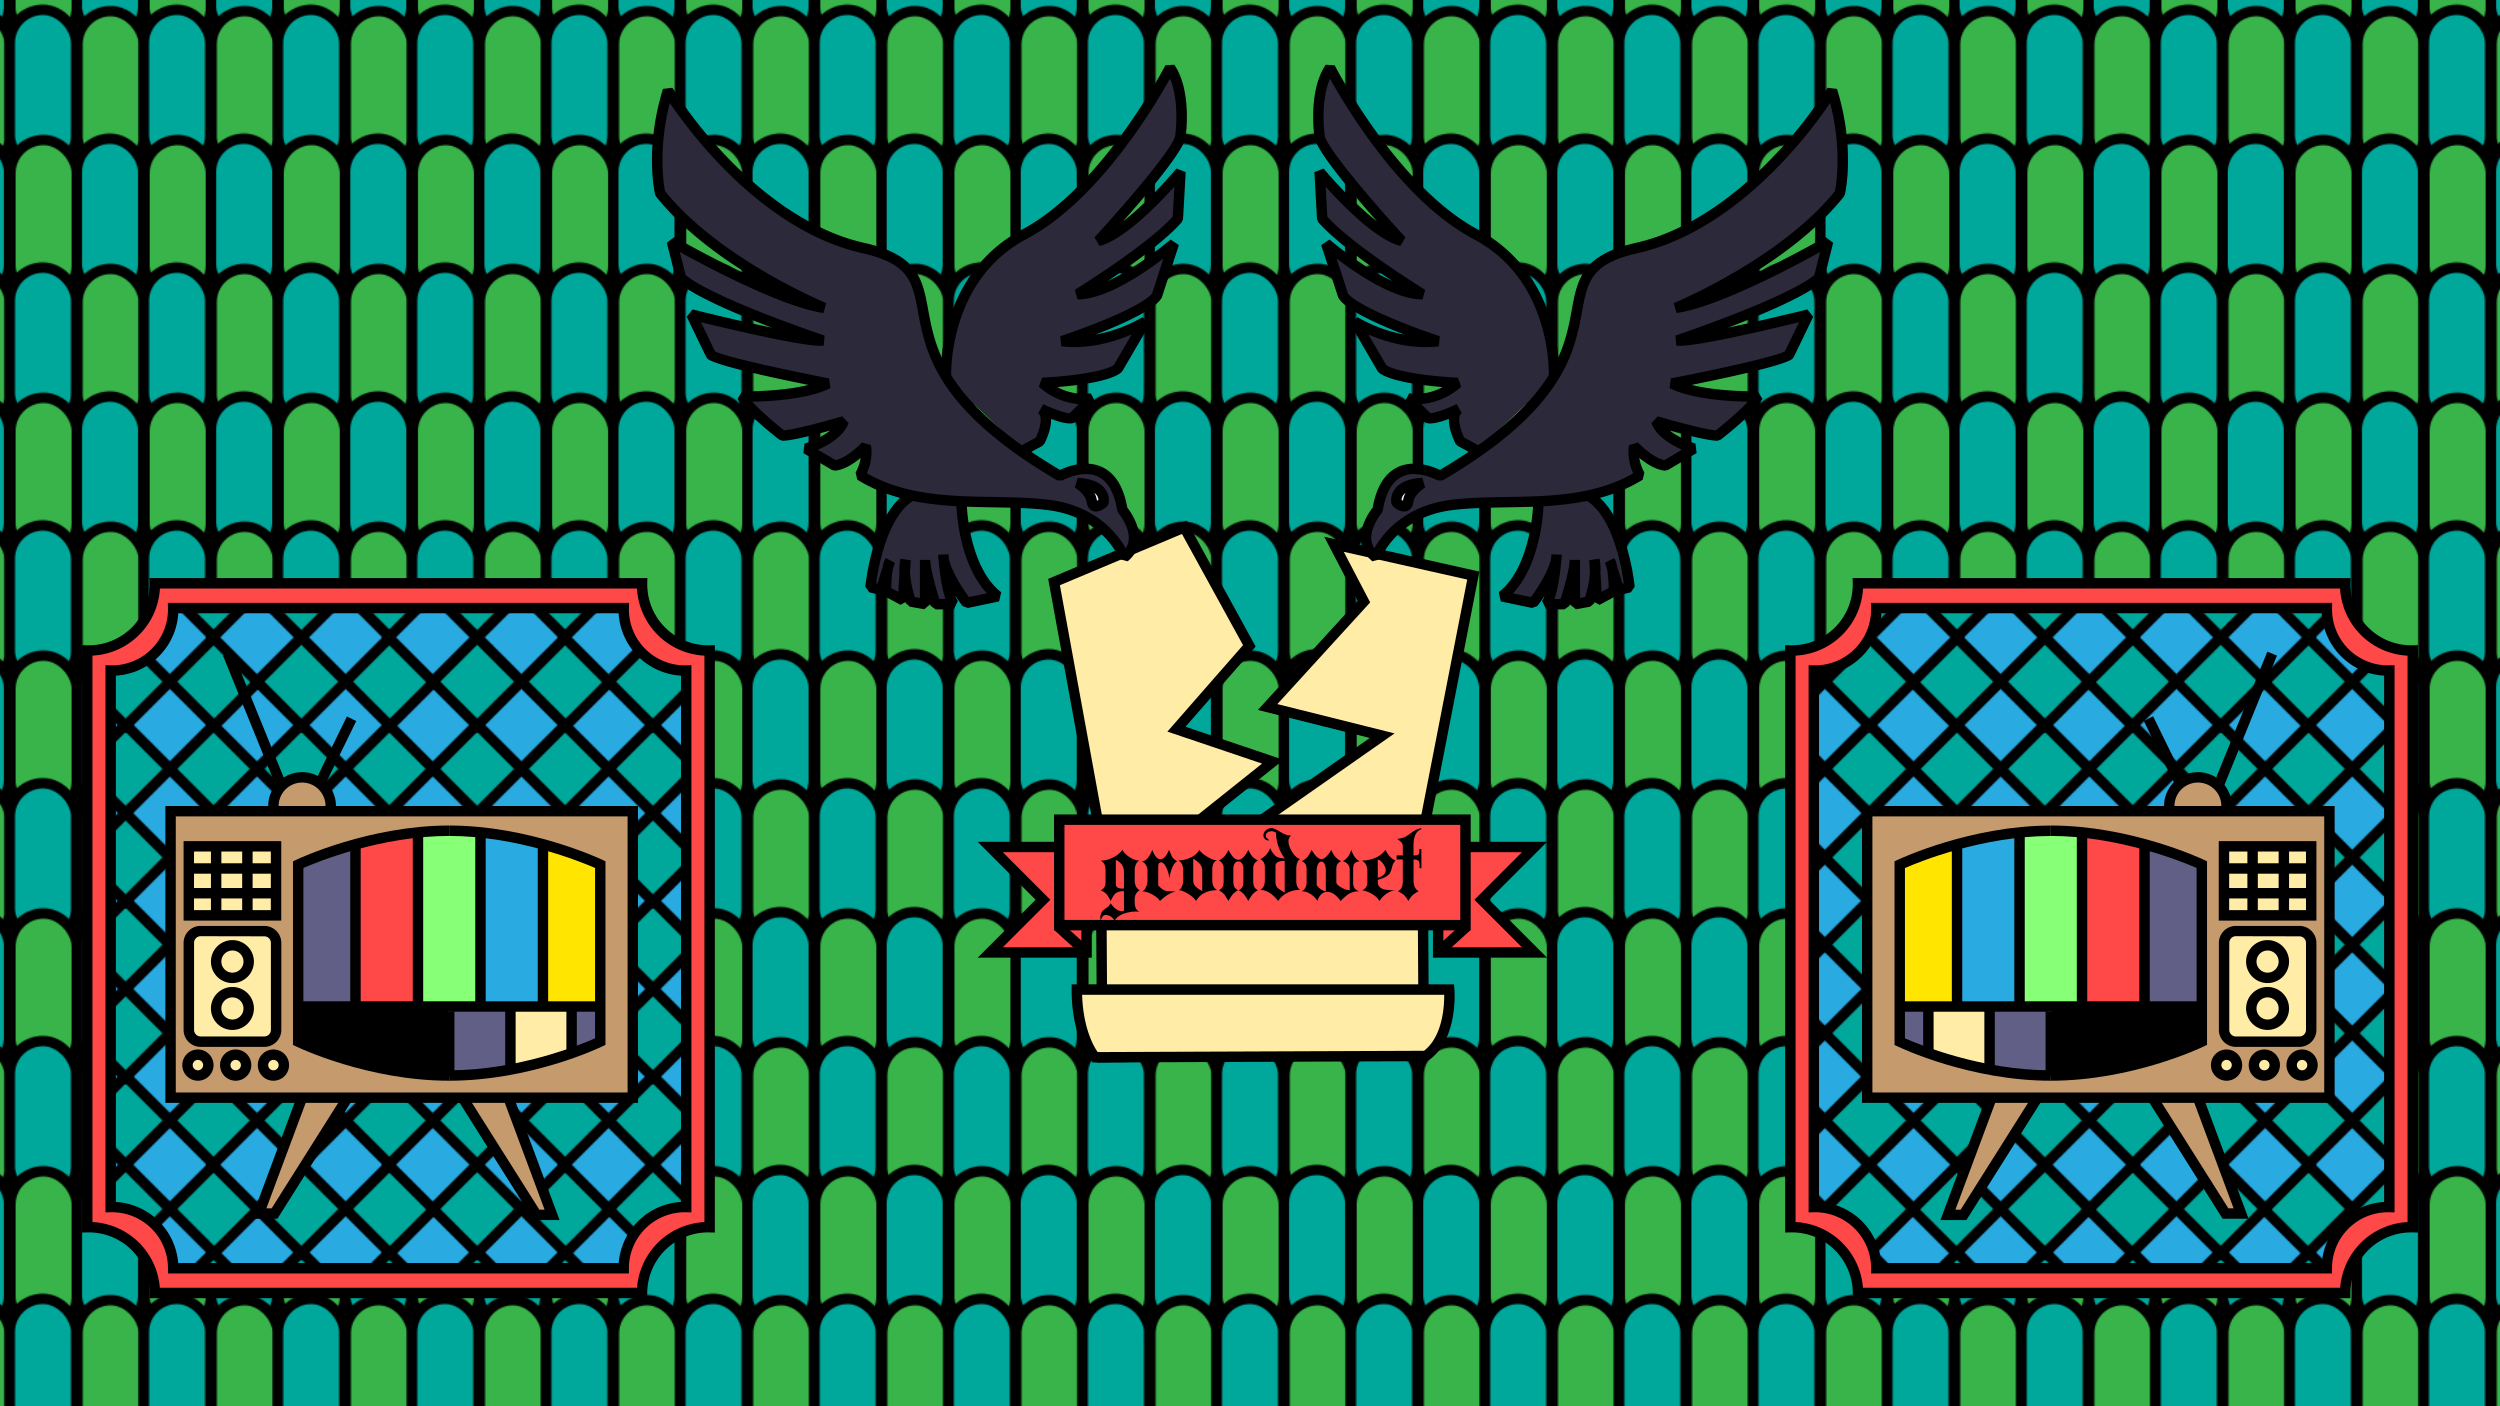 <svg xmlns="http://www.w3.org/2000/svg" xmlns:xlink="http://www.w3.org/1999/xlink" viewBox="0 0 1920 1080">
  <defs>
    <style>
      .cls-1 {
        fill: none;
      }

      .cls-2 {
        fill: #29aae1;
      }

      .cls-3, .cls-5 {
        fill: #00a89c;
      }

      .cls-4 {
        fill: #39b44a;
      }

      .cls-4, .cls-5 {
        stroke: #000;
        stroke-miterlimit: 10;
        stroke-width: 8px;
      }

      .cls-6 {
        fill: url(#New_Pattern_Swatch_8);
      }

      .cls-7 {
        fill: #ff4848;
      }

      .cls-8 {
        fill: url(#New_Pattern_Swatch_1);
      }

      .cls-9 {
        fill: #c59b6d;
      }

      .cls-10 {
        fill: #ffe500;
      }

      .cls-11 {
        fill: #615f85;
      }

      .cls-12 {
        fill: #87ff76;
      }

      .cls-13 {
        fill: #ffeca7;
      }

      .cls-14 {
        fill: #2b293a;
      }

      .cls-15 {
        fill: #fff;
      }

      .cls-16 {
        fill: url(#New_Pattern_Swatch_1-3);
      }
    </style>
    <pattern id="New_Pattern_Swatch_8" data-name="New Pattern Swatch 8" width="206" height="198" patternTransform="translate(-44 -30)" patternUnits="userSpaceOnUse" viewBox="0 0 206 198">
      <rect class="cls-1" width="206" height="198"/>
      <rect class="cls-4" x="-51" y="-60.5" width="51" height="122" rx="25.5"/>
      <g>
        <rect class="cls-5" y="-61.5" width="51" height="122" rx="25.5"/>
        <rect class="cls-4" x="52" y="-60.5" width="51" height="122" rx="25.5"/>
      </g>
      <g>
        <rect class="cls-5" x="103" y="-61.5" width="51" height="122" rx="25.5"/>
        <rect class="cls-4" x="155" y="-60.5" width="51" height="122" rx="25.5"/>
      </g>
      <rect class="cls-5" x="206" y="-61.5" width="51" height="122" rx="25.5"/>
      <g>
        <rect class="cls-5" x="-51.5" y="37.5" width="51" height="122" rx="25.5"/>
        <rect class="cls-4" x="0.5" y="38.5" width="51" height="122" rx="25.5"/>
      </g>
      <g>
        <rect class="cls-5" x="51.5" y="37.5" width="51" height="122" rx="25.5"/>
        <rect class="cls-4" x="103.5" y="38.5" width="51" height="122" rx="25.5"/>
      </g>
      <g>
        <rect class="cls-5" x="154.5" y="37.5" width="51" height="122" rx="25.5"/>
        <rect class="cls-4" x="206.5" y="38.5" width="51" height="122" rx="25.5"/>
      </g>
      <rect class="cls-4" x="-51" y="137.5" width="51" height="122" rx="25.5"/>
      <g>
        <rect class="cls-5" y="136.5" width="51" height="122" rx="25.5"/>
        <rect class="cls-4" x="52" y="137.5" width="51" height="122" rx="25.5"/>
      </g>
      <g>
        <rect class="cls-5" x="103" y="136.5" width="51" height="122" rx="25.5"/>
        <rect class="cls-4" x="155" y="137.5" width="51" height="122" rx="25.5"/>
      </g>
      <rect class="cls-5" x="206" y="136.5" width="51" height="122" rx="25.5"/>
    </pattern>
    <pattern id="New_Pattern_Swatch_1" data-name="New Pattern Swatch 1" width="135" height="135" patternTransform="translate(1)" patternUnits="userSpaceOnUse" viewBox="0 0 135 135">
      <rect class="cls-1" width="135" height="135"/>
      <g>
        <g>
          <polygon class="cls-2" points="16.56 151.5 50.5 117.56 84.44 151.5 50.5 185.44 16.56 151.5"/>
          <path d="M50.5,123.22,22.22,151.5,50.5,179.78,78.78,151.5,50.5,123.22m0-11.32,39.6,39.6L50.5,191.1,10.9,151.5l39.6-39.6Z"/>
        </g>
        <g>
          <polygon class="cls-2" points="84.56 151.5 118.5 117.56 152.44 151.5 118.5 185.44 84.56 151.5"/>
          <path d="M118.5,123.22,90.22,151.5l28.28,28.28,28.28-28.28L118.5,123.22m0-11.32,39.6,39.6-39.6,39.6L78.9,151.5l39.6-39.6Z"/>
        </g>
      </g>
      <g>
        <polygon class="cls-2" points="-50.44 151.5 -16.5 117.56 17.44 151.5 -16.5 185.44 -50.44 151.5"/>
        <path d="M-16.5,123.22-44.78,151.5l28.28,28.28L11.78,151.5-16.5,123.22m0-11.32,39.6,39.6-39.6,39.6-39.6-39.6,39.6-39.6Z"/>
      </g>
      <g>
        <g>
          <polygon class="cls-3" points="117.56 50.5 151.5 16.56 185.44 50.5 151.5 84.44 117.56 50.5"/>
          <path d="M151.5,22.22,123.22,50.5,151.5,78.78,179.78,50.5,151.5,22.22m0-11.32,39.6,39.6L151.5,90.1,111.9,50.5l39.6-39.6Z"/>
        </g>
        <g>
          <polygon class="cls-3" points="117.56 118.5 151.5 84.56 185.44 118.5 151.5 152.44 117.56 118.5"/>
          <path d="M151.5,90.22,123.22,118.5l28.28,28.28,28.28-28.28L151.5,90.22m0-11.32,39.6,39.6-39.6,39.6-39.6-39.6,39.6-39.6Z"/>
        </g>
      </g>
      <g>
        <g>
          <polygon class="cls-2" points="16.56 84.5 50.5 50.56 84.44 84.5 50.5 118.44 16.56 84.5"/>
          <path d="M50.5,56.22,22.22,84.5,50.5,112.78,78.78,84.5,50.5,56.22m0-11.32L90.1,84.5,50.5,124.1,10.9,84.5,50.5,44.9Z"/>
        </g>
        <g>
          <polygon class="cls-2" points="84.56 84.5 118.5 50.56 152.44 84.5 118.5 118.44 84.56 84.5"/>
          <path d="M118.5,56.22,90.22,84.5l28.28,28.28L146.78,84.5,118.5,56.22m0-11.32,39.6,39.6-39.6,39.6L78.9,84.5l39.6-39.6Z"/>
        </g>
        <g>
          <polygon class="cls-2" points="16.56 16.5 50.5 -17.44 84.44 16.5 50.5 50.44 16.56 16.5"/>
          <path d="M50.5-11.78,22.22,16.5,50.5,44.78,78.78,16.5,50.5-11.78m0-11.32L90.1,16.5,50.5,56.1,10.9,16.5,50.5-23.1Z"/>
        </g>
        <g>
          <polygon class="cls-2" points="84.56 16.5 118.5 -17.44 152.44 16.5 118.5 50.44 84.56 16.5"/>
          <path d="M118.5-11.78,90.22,16.5,118.5,44.78,146.78,16.5,118.5-11.78m0-11.32,39.6,39.6L118.5,56.1,78.9,16.5l39.6-39.6Z"/>
        </g>
        <g>
          <polygon class="cls-3" points="-17.44 50.5 16.5 16.56 50.44 50.5 16.5 84.44 -17.44 50.5"/>
          <path d="M16.5,22.22-11.78,50.5,16.5,78.78,44.78,50.5,16.5,22.22m0-11.32L56.1,50.5,16.5,90.1-23.1,50.5,16.5,10.9Z"/>
        </g>
        <g>
          <polygon class="cls-3" points="50.56 50.5 84.5 16.56 118.44 50.5 84.5 84.44 50.56 50.5"/>
          <path d="M84.5,22.22,56.22,50.5,84.5,78.78,112.78,50.5,84.5,22.22m0-11.32,39.6,39.6L84.5,90.1,44.9,50.5,84.5,10.9Z"/>
        </g>
        <g>
          <polygon class="cls-3" points="-17.44 118.5 16.5 84.56 50.44 118.5 16.5 152.44 -17.44 118.5"/>
          <path d="M16.5,90.22-11.78,118.5,16.5,146.78,44.78,118.5,16.5,90.22m0-11.32,39.6,39.6L16.5,158.1l-39.6-39.6L16.5,78.9Z"/>
        </g>
        <g>
          <polygon class="cls-3" points="50.56 118.5 84.5 84.56 118.44 118.5 84.5 152.44 50.56 118.5"/>
          <path d="M84.5,90.22,56.22,118.5,84.5,146.78l28.28-28.28L84.5,90.22m0-11.32,39.6,39.6L84.5,158.1,44.9,118.5,84.5,78.9Z"/>
        </g>
      </g>
      <g>
        <g>
          <polygon class="cls-2" points="-50.44 84.5 -16.5 50.56 17.44 84.5 -16.5 118.44 -50.44 84.5"/>
          <path d="M-16.5,56.22-44.78,84.5l28.28,28.28L11.78,84.5-16.5,56.22m0-11.32L23.1,84.5l-39.6,39.6L-56.1,84.5l39.6-39.6Z"/>
        </g>
        <g>
          <polygon class="cls-2" points="-50.44 16.5 -16.5 -17.44 17.44 16.5 -16.5 50.44 -50.44 16.5"/>
          <path d="M-16.5-11.78-44.78,16.5-16.5,44.78,11.78,16.5-16.5-11.78m0-11.32L23.1,16.5-16.5,56.1-56.1,16.5l39.6-39.6Z"/>
        </g>
      </g>
      <g>
        <polygon class="cls-3" points="117.56 -16.5 151.5 -50.44 185.44 -16.5 151.5 17.44 117.56 -16.5"/>
        <path d="M151.5-44.78,123.22-16.5,151.5,11.78,179.78-16.5,151.5-44.78m0-11.32,39.6,39.6L151.5,23.1,111.9-16.5l39.6-39.6Z"/>
      </g>
      <g>
        <g>
          <polygon class="cls-3" points="-17.44 -16.5 16.5 -50.44 50.44 -16.5 16.5 17.44 -17.44 -16.5"/>
          <path d="M16.5-44.78-11.78-16.5,16.5,11.78,44.78-16.5,16.5-44.78m0-11.32L56.1-16.5,16.5,23.1-23.1-16.5,16.5-56.1Z"/>
        </g>
        <g>
          <polygon class="cls-3" points="50.56 -16.5 84.5 -50.44 118.44 -16.5 84.5 17.44 50.56 -16.5"/>
          <path d="M84.5-44.78,56.22-16.5,84.5,11.78,112.78-16.5,84.5-44.78m0-11.32,39.6,39.6L84.5,23.1,44.9-16.5,84.5-56.1Z"/>
        </g>
      </g>
    </pattern>
    <pattern id="New_Pattern_Swatch_1-3" data-name="New Pattern Swatch 1" width="135" height="135" patternTransform="matrix(-1, 0, 0, 1, -89, 0)" patternUnits="userSpaceOnUse" viewBox="0 0 135 135">
      <rect class="cls-1" width="135" height="135"/>
      <g>
        <g>
          <polygon class="cls-2" points="16.56 151.5 50.5 117.56 84.44 151.5 50.5 185.44 16.56 151.5"/>
          <path d="M50.5,123.22,22.22,151.5,50.5,179.78,78.78,151.5,50.5,123.22m0-11.32,39.6,39.6L50.5,191.1,10.9,151.5l39.6-39.6Z"/>
        </g>
        <g>
          <polygon class="cls-2" points="84.56 151.5 118.5 117.56 152.44 151.5 118.5 185.44 84.56 151.5"/>
          <path d="M118.5,123.22,90.22,151.5l28.28,28.28,28.28-28.28L118.5,123.22m0-11.32,39.6,39.6-39.6,39.6L78.9,151.5l39.6-39.6Z"/>
        </g>
      </g>
      <g>
        <polygon class="cls-2" points="-50.44 151.5 -16.5 117.56 17.44 151.5 -16.5 185.44 -50.44 151.5"/>
        <path d="M-16.5,123.22-44.78,151.5l28.28,28.28L11.78,151.5-16.5,123.22m0-11.32,39.6,39.6-39.6,39.6-39.6-39.6,39.6-39.6Z"/>
      </g>
      <g>
        <g>
          <polygon class="cls-3" points="117.56 50.5 151.5 16.56 185.44 50.5 151.5 84.44 117.56 50.5"/>
          <path d="M151.5,22.22,123.22,50.5,151.5,78.78,179.78,50.5,151.5,22.22m0-11.32,39.6,39.6L151.5,90.1,111.9,50.5l39.6-39.6Z"/>
        </g>
        <g>
          <polygon class="cls-3" points="117.56 118.5 151.5 84.56 185.44 118.5 151.5 152.44 117.56 118.5"/>
          <path d="M151.5,90.22,123.22,118.5l28.28,28.28,28.28-28.28L151.5,90.22m0-11.32,39.6,39.6-39.6,39.6-39.6-39.6,39.6-39.6Z"/>
        </g>
      </g>
      <g>
        <g>
          <polygon class="cls-2" points="16.56 84.5 50.5 50.56 84.44 84.5 50.5 118.44 16.56 84.5"/>
          <path d="M50.5,56.22,22.22,84.5,50.5,112.78,78.78,84.5,50.5,56.22m0-11.32L90.1,84.5,50.5,124.1,10.9,84.5,50.5,44.9Z"/>
        </g>
        <g>
          <polygon class="cls-2" points="84.56 84.5 118.5 50.56 152.44 84.5 118.5 118.44 84.56 84.5"/>
          <path d="M118.5,56.22,90.22,84.5l28.28,28.28L146.78,84.5,118.5,56.22m0-11.32,39.6,39.6-39.6,39.6L78.9,84.5l39.6-39.6Z"/>
        </g>
        <g>
          <polygon class="cls-2" points="16.56 16.5 50.5 -17.44 84.44 16.5 50.5 50.44 16.56 16.5"/>
          <path d="M50.5-11.78,22.22,16.5,50.5,44.78,78.78,16.5,50.5-11.78m0-11.32L90.1,16.5,50.5,56.1,10.9,16.5,50.5-23.1Z"/>
        </g>
        <g>
          <polygon class="cls-2" points="84.56 16.5 118.5 -17.44 152.44 16.5 118.5 50.44 84.56 16.5"/>
          <path d="M118.5-11.78,90.22,16.5,118.5,44.78,146.78,16.5,118.5-11.78m0-11.32,39.6,39.6L118.5,56.1,78.9,16.5l39.6-39.6Z"/>
        </g>
        <g>
          <polygon class="cls-3" points="-17.44 50.5 16.5 16.56 50.44 50.5 16.5 84.44 -17.44 50.5"/>
          <path d="M16.5,22.22-11.78,50.5,16.5,78.78,44.78,50.5,16.5,22.22m0-11.32L56.1,50.5,16.5,90.1-23.1,50.5,16.5,10.9Z"/>
        </g>
        <g>
          <polygon class="cls-3" points="50.56 50.5 84.5 16.56 118.44 50.5 84.5 84.44 50.56 50.5"/>
          <path d="M84.5,22.22,56.22,50.5,84.5,78.78,112.78,50.5,84.5,22.22m0-11.32,39.6,39.6L84.5,90.1,44.9,50.5,84.5,10.9Z"/>
        </g>
        <g>
          <polygon class="cls-3" points="-17.44 118.5 16.5 84.56 50.44 118.5 16.5 152.44 -17.44 118.5"/>
          <path d="M16.5,90.22-11.78,118.5,16.5,146.78,44.78,118.5,16.5,90.22m0-11.32,39.6,39.6L16.5,158.1l-39.6-39.6L16.5,78.9Z"/>
        </g>
        <g>
          <polygon class="cls-3" points="50.56 118.5 84.5 84.56 118.44 118.5 84.5 152.44 50.56 118.5"/>
          <path d="M84.5,90.22,56.22,118.5,84.5,146.78l28.28-28.28L84.5,90.22m0-11.32,39.6,39.6L84.5,158.1,44.9,118.5,84.5,78.9Z"/>
        </g>
      </g>
      <g>
        <g>
          <polygon class="cls-2" points="-50.44 84.5 -16.5 50.56 17.44 84.5 -16.5 118.44 -50.44 84.5"/>
          <path d="M-16.5,56.22-44.78,84.5l28.28,28.28L11.78,84.5-16.5,56.22m0-11.32L23.1,84.5l-39.6,39.6L-56.1,84.5l39.6-39.6Z"/>
        </g>
        <g>
          <polygon class="cls-2" points="-50.44 16.5 -16.5 -17.44 17.44 16.5 -16.5 50.44 -50.44 16.5"/>
          <path d="M-16.5-11.78-44.78,16.5-16.5,44.78,11.78,16.5-16.5-11.78m0-11.32L23.1,16.5-16.5,56.1-56.1,16.5l39.6-39.6Z"/>
        </g>
      </g>
      <g>
        <polygon class="cls-3" points="117.56 -16.5 151.5 -50.44 185.44 -16.5 151.5 17.44 117.56 -16.5"/>
        <path d="M151.5-44.78,123.22-16.5,151.5,11.78,179.78-16.5,151.5-44.78m0-11.32,39.6,39.6L151.5,23.1,111.9-16.5l39.6-39.6Z"/>
      </g>
      <g>
        <g>
          <polygon class="cls-3" points="-17.44 -16.5 16.5 -50.44 50.44 -16.5 16.5 17.44 -17.44 -16.5"/>
          <path d="M16.5-44.78-11.78-16.5,16.5,11.78,44.78-16.5,16.5-44.78m0-11.32L56.1-16.5,16.5,23.1-23.1-16.5,16.5-56.1Z"/>
        </g>
        <g>
          <polygon class="cls-3" points="50.56 -16.5 84.5 -50.44 118.44 -16.5 84.5 17.44 50.56 -16.5"/>
          <path d="M84.5-44.78,56.22-16.5,84.5,11.78,112.78-16.5,84.5-44.78m0-11.32,39.6,39.6L84.5,23.1,44.9-16.5,84.5-56.1Z"/>
        </g>
      </g>
    </pattern>
  </defs>
  <title>Illustration3</title>
  <g id="Layer_3" data-name="Layer 3">
    <rect class="cls-6" width="1920" height="1080"/>
  </g>
  <g id="Layer_1" data-name="Layer 1">
    <g>
      <path class="cls-7" d="M1851.92,942.48l1.08,0V499.57l-1.08,0a50.68,50.68,0,0,1-50.83-50.53c0-.36,0-.71,0-1.07H1426.88c0,.36,0,.71,0,1.07a50.68,50.68,0,0,1-50.83,50.53l-1.08,0V942.5l1.08,0A50.68,50.68,0,0,1,1426.91,993h374.18A50.68,50.68,0,0,1,1851.92,942.48Z"/>
      <path d="M1805.09,997H1422.91v-4a46.73,46.73,0,0,0-46.83-46.52h-.54l-4.54.1V495.48l4.54.1.54,0a46.73,46.73,0,0,0,46.83-46.53c0-.17,0-.35,0-.53l-.11-4.54h382.42l-.11,4.54c0,.18,0,.36,0,.53a46.73,46.73,0,0,0,46.83,46.53l.54,0,4.54-.1V946.59l-4.54-.1h-.54A46.73,46.73,0,0,0,1805.09,993Zm-374.33-8h366.48A54.77,54.77,0,0,1,1849,938.55v-435A54.74,54.74,0,0,1,1797.17,452H1430.83A54.74,54.74,0,0,1,1379,503.52v435A54.77,54.77,0,0,1,1430.76,989Z"/>
    </g>
    <g>
      <path class="cls-8" d="M1834,927c.34,0,.67,0,1,0V515c-.33,0-.66,0-1,0a47,47,0,0,1-47-47c0-.34,0-.67,0-1H1441c0,.33,0,.66,0,1a47,47,0,0,1-47,47c-.34,0-.67,0-1,0V927c.33,0,.66,0,1,0a47,47,0,0,1,47,47h346A47,47,0,0,1,1834,927Z"/>
      <path d="M1791,978H1437v-4a43,43,0,0,0-43-43h-.48l-4.52.1V510.89l4.51.1h.49a43,43,0,0,0,43-43c0-.16,0-.32,0-.48l-.1-4.52h354.22l-.1,4.52c0,.16,0,.32,0,.48a43,43,0,0,0,43,43h.49l4.51-.1V931.11l-4.52-.1H1834a43,43,0,0,0-43,43Zm-346.16-8h338.32A51.07,51.07,0,0,1,1831,923.09V518.91A51.07,51.07,0,0,1,1783.09,471H1444.91A51.07,51.07,0,0,1,1397,518.91V923.09A51.07,51.07,0,0,1,1444.84,970Z"/>
    </g>
    <g>
      <polyline class="cls-9" points="1529.34 843.49 1496 933 1508 933 1564.17 843.97"/>
      <polygon points="1510.21 937 1490.24 937 1525.59 842.1 1533.09 844.89 1501.76 929 1505.79 929 1560.79 841.84 1567.56 846.11 1510.21 937"/>
    </g>
    <g>
      <polyline class="cls-9" points="1687.83 842.49 1721.17 932 1709.17 932 1653 842.97"/>
      <polygon points="1726.93 936 1706.97 936 1649.62 845.11 1656.38 840.84 1711.38 928 1715.41 928 1684.08 843.89 1691.58 841.1 1726.93 936"/>
    </g>
    <g>
      <rect class="cls-9" x="1434" y="623" width="355" height="220"/>
      <path d="M1793,847H1430V619h363Zm-355-8h347V627H1438Z"/>
    </g>
    <polygon class="cls-10" points="1505 772 1460 772 1460 664 1503 649 1505 772"/>
    <polygon class="cls-11" points="1646 772 1691 772 1691 664 1648 649 1646 772"/>
    <polygon class="cls-2" points="1550 772 1505 772 1505 650.83 1549 641 1550 772"/>
    <polygon class="cls-7" points="1599 772 1644 772 1644 650.83 1600 641 1599 772"/>
    <polygon class="cls-12" points="1597 772 1552 772 1552 640 1596 641 1597 772"/>
    <polygon points="1687 806 1574 827 1576 776 1691 776 1687 806"/>
    <polygon class="cls-13" points="1528 821 1478 807 1481 775 1528 775 1528 821"/>
    <rect class="cls-11" x="1531" y="776" width="42" height="47"/>
    <rect class="cls-11" x="1460" y="776" width="20" height="28"/>
    <g>
      <polygon class="cls-13" points="809.5 447 909.5 405 959.5 496 903.5 560 977.5 585 903.5 644 1002.5 691 961.5 635 1061.5 565 973.5 543 1047.5 462 1024.5 418 1131.5 442 1092.5 642 1093.5 809 846.5 812 845.5 644 809.5 447"/>
      <path d="M842.52,816.05l-1-171.68L805,444.56l106.28-44.64,53.08,96.61-53.9,61.6,75.28,25.43L911,643.13l78.93,37.48-34.07-46.54L1052,566.75l-86-21.5,76.64-83.88L1017,412.21,1136.17,439,1096.5,642.37l1,170.58ZM814,449.44,849.5,643.63V644l1,164,239-2.9-1-163.42.07-.4,38.26-196.18L1032,423.79l20.3,38.84L981,540.75l90,22.5L967.14,635.93l47.93,65.46L896,644.87l73.27-58.43-72.72-24.57,58.1-66.4-46.92-85.39Z"/>
    </g>
    <g>
      <path class="cls-14" d="M738.5,387s1,50,28,71l-24,5s-18-23-18-37c0,0,2,30,8,38h-14s-8-24-8-34v34l-11-2s-7-20-4-32l-2,31-13-7s0-19,3-23l-7,22-8-2s5-54,31-70"/>
      <path d="M732.5,468h-14l-3.79-2.73-.37-1.13-4.56,3.8-11-2-3.06-2.62c0-.09-.14-.41-.3-.91l-3.82,2.11-13-7-1.05-1.77-2,1.13-8-2-3-4.25a175.37,175.37,0,0,1,5.89-29.75c6.26-21.55,15.34-36.11,27-43.29l4.2,6.82C681.21,397,674.48,436.16,672.89,448l.94.24,4-12.61c.56-3,1.35-5.52,2.46-7l7,3.61-1.72,5.42a110,110,0,0,0-1.07,14l5.39,2.9.94-14.63a37,37,0,0,1,.77-10.86l7.87,1.23-.62,9.65a89.63,89.63,0,0,0,3.69,18.58l3.94.72V430h8c0,6.77,4.39,22,6.91,30h4.76c-3.33-9.59-4.88-24.3-5.43-30.78a22.43,22.43,0,0,1-.24-3.22l8-.27c.06.84.12,1.73.2,2.66,1.42,9.49,10.46,23.38,15.47,30.18L758,455.68c-22.37-23.81-23.5-66.64-23.54-68.6l8-.16c0,.48,1.3,48.36,26.46,67.92l-1.64,7.08-24,5-4-1.45c-.63-.8-2.83-3.66-5.52-7.67a15.41,15.41,0,0,0,1.87,3.8Z"/>
    </g>
    <g>
      <path class="cls-14" d="M785.5,346l13-7s10-19,1-25c0,0,19,9,24,7l15-15s-20,4-38-12c0,0,47-2,58-11l21-36s-30,19-64,15c0,0,64-21,73-35l13-40s-45,39-74,39c0,0,57-35,77-58l2-36s-39,47-63,53c0,0,60-65,63-80,0,0,5-34-8-53,0,0-48,94-112,128s-60,110-60,110"/>
      <path d="M787.4,349.52l-3.8-7,11.89-6.4c2.58-5.42,6-16,1.79-18.75l3.93-6.95c8.22,3.9,17.2,6.94,20.27,6.94h0l7-7A52.17,52.17,0,0,1,797.84,297l2.49-7c17.26-.73,47-4,55.11-9.7l13.72-23.51c-12.28,5.36-32.3,11.75-54.13,9.18l-.78-7.77c23.9-7.84,63.79-23.6,70.62-33l8.67-26.68c-15.4,11.76-44.43,31.46-66,31.46l-2.09-7.41c.55-.34,55-33.91,75.17-56.2l1.28-23C889,157.6,863,184.24,844.47,188.88l-3.91-6.59c22.83-24.74,59.75-67.67,62-78,.24-1.81,3.41-26.55-4-43.94a472.21,472.21,0,0,1-28.77,45.21c-26.91,37.33-54.29,63.55-81.37,77.94-61,32.43-57.92,105.53-57.89,106.26l-8,.42c0-.8-1-20,6.16-43.61,9.47-31.47,28.82-55.72,56-70.13,62.13-33,109.84-125.36,110.32-126.29l6.86-.44c13.73,20.06,8.87,54.39,8.66,55.84l0,.2c-2.19,11-29.67,43.48-48.06,64.28,19.93-15.29,40.78-40.27,41.06-40.61l7.07,2.77-2,36-1,2.4c-12.47,14.34-38.38,32.85-56.92,45.25,23.62-10.68,47.95-31.61,48.28-31.89l6.42,4.26-13,40-.44.92c-5.9,9.19-30.92,20.27-50.61,27.86a114,114,0,0,0,36.11-13.4L883,249l-21,36L861,286.1c-8.47,6.93-33.78,9.95-48.95,11.17a41.56,41.56,0,0,0,25.65,4.8l3.6,6.76-15,15-1.34.88c-3.79,1.52-11-.45-17.73-3,.26,8.37-4.43,17.66-5.22,19.16l-1.64,1.66Z"/>
    </g>
    <g>
      <path class="cls-14" d="M863.5,428s-13-34-57-40-101,5-146-23c0,0,6.5-10.5,4.5-22.5,0,0-13,14-24,15l-22-13s24-7,29-21c0,0-37,11-47,11,0,0-26-20-31-30,0,0,44,1,66-10,0,0-83-16-90-22l-15-31s88,22,101,20c0,0-87-29-109-48l-7-28s78,45,117,51c0,0-83-34-126-88,0,0-8-34,6-79,0,0,61,101,150,121s-11,80,151,175c0,0,40-23,48,26C862,391.5,881,413.5,863.5,428Z"/>
      <path d="M866.05,431.08l-6.27-1.65h0c-.51-1.3-12.84-31.89-53.81-37.48-13.19-1.8-27.54-2-42.74-2.3-34-.57-72.63-1.22-104.83-21.26l-1.29-5.51A34.22,34.22,0,0,0,661,351.67c-5.19,4.28-12.55,9.17-19.65,9.81l-2.4-.54-22-13,.92-7.28c4.17-1.22,13.21-4.77,19.68-10-12,3.31-29.64,7.85-36.56,7.85l-2.44-.83c-2.73-2.1-26.88-20.86-32.14-31.38l3.67-5.79c.35,0,29,.57,50.8-4.9-26.76-5.37-71.55-15-77.49-20.06l-1-1.3-15-31,4.57-5.62c17.94,4.48,41.2,10,60.84,14-26.64-10.17-59.66-24.12-72.42-35.14l-1.27-2.06-7-28L518,182c.48.27,30.28,17.39,61.87,31.75-25.5-15.26-55.16-36.63-76-62.8l-.76-1.57c-.34-1.44-8.09-35.59,6.07-81.11l7.24-.88a345.16,345.16,0,0,0,41.23,52.44c23.66,24.87,61.29,56.63,106.23,66.73,41.25,9.27,44.68,27.9,49,51.49,5.48,29.82,13,70.58,101.23,122.85,5.35-2.56,19.73-8.19,32.53-2.11,9.89,4.7,16.32,15.12,19.11,31,2.45,3.14,10,13.79,9.05,25.19C874.3,421.28,871.35,426.69,866.05,431.08Zm-200.29-67.6c29.64,17,64.17,17.62,97.6,18.19,15.44.26,30,.5,43.68,2.37,35.3,4.81,51.6,26.57,57.49,37a14.06,14.06,0,0,0,2.32-6.68c.85-9.93-7.79-20.14-7.88-20.24l-.92-2c-2.23-13.67-7.21-22.45-14.8-26.07-11.93-5.69-27.11,2.81-27.26,2.9l-4,0c-41.1-24.1-69.25-48.08-86.08-73.31-14.57-21.83-18.06-40.83-20.87-56.1-4.25-23.09-6.81-37-42.91-45.14-47-10.55-86-43.42-110.39-69.14a367.79,367.79,0,0,1-37.3-46.2c-9.18,35.46-4.69,62.64-3.71,67.69,42,52.12,123,85.71,123.8,86.05l-2.13,7.65c-16.58-2.55-41.57-12-74.28-28.11-14.84-7.31-28-14.39-36-18.81l4.43,17.74c22.65,18.29,105.85,46.15,106.71,46.44l-.66,7.74c-11.42,1.77-71.2-12.39-94.3-18l10.83,22.39c6.68,3.71,49.05,13.33,87.62,20.76l1,7.51c-17.08,8.54-46,10.15-60,10.4,6.67,7.49,18.46,17.26,24.47,22,9.16-.71,34.93-7.91,44.56-10.77l4.91,5.18c-3.65,10.2-15.41,16.91-23.53,20.46l13.59,8c7.58-1.47,17.07-10.16,20.24-13.56l6.88,2.06C670.45,350.85,667.75,359,665.76,363.48Z"/>
    </g>
    <g>
      <path class="cls-15" d="M847.5,386s3-14-20-15c0,0,10,6,11,14S847.5,386,847.5,386Z"/>
      <path d="M841.64,392.84a6.85,6.85,0,0,1-2.46-.45c-1.82-.69-4.09-2.44-4.65-6.89-.62-5-6.93-9.77-9.09-11.07l2.23-7.43c9.92.44,16.93,3.21,20.82,8.25a14.74,14.74,0,0,1,2.92,11.59L850.13,389C849,390,845.42,392.84,841.64,392.84Zm-1.18-14.35a16.88,16.88,0,0,1,2,6v.05a9,9,0,0,0,1.13-.64,7.07,7.07,0,0,0-1.53-3.88A9.18,9.18,0,0,0,840.46,378.49Z"/>
    </g>
    <g>
      <path class="cls-14" d="M1181.5,387s-1,50-28,71l24,5s18-23,18-37c0,0-2,30-8,38h14s8-24,8-34v34l11-2s7-20,4-32l2,31,13-7s0-19-3-23l7,22,8-2s-5-54-31-70"/>
      <path d="M1201.5,468h-14l-3.2-6.4a15,15,0,0,0,1.91-3.93c-3,4.56-5.42,7.62-5.56,7.8l-4,1.45-24-5-1.64-7.08c25.16-19.56,26.45-67.44,26.46-67.92l8,.16c0,2-1.17,44.79-23.54,68.6l13.88,2.89c5-6.8,14-20.69,15.47-30.18.08-.93.14-1.82.2-2.66l8,.27a23,23,0,0,1-.24,3.23c-.55,6.48-2.1,21.19-5.43,30.77h4.76c2.52-8,6.91-23.23,6.91-30h8v29.21l3.94-.72a89.63,89.63,0,0,0,3.69-18.58l-.62-9.65,7.87-1.23a37,37,0,0,1,.77,10.86l.94,14.63,5.39-2.9a112.41,112.41,0,0,0-1.07-14l-1.72-5.4,7-3.61c1.11,1.48,1.9,4,2.46,7l4,12.61.94-.24c-1.59-11.81-8.32-51-28.71-63.56l4.2-6.82c11.65,7.18,20.73,21.74,27,43.29a175.37,175.37,0,0,1,5.89,29.75l-3,4.25-8,2-2-1.13-1,1.77-13,7-3.82-2.11c-.16.5-.27.82-.3.91l-3.06,2.62-11,2-4.56-3.8-.37,1.13Z"/>
    </g>
    <g>
      <path class="cls-14" d="M1134.5,346l-13-7s-10-19-1-25c0,0-19,9-24,7l-15-15s20,4,38-12c0,0-47-2-58-11l-21-36s30,19,64,15c0,0-64-21-73-35l-13-40s45,39,74,39c0,0-57-35-77-58l-2-36s39,47,63,53c0,0-60-65-63-80,0,0-5-34,8-53,0,0,48,94,112,128s60,110,60,110"/>
      <path d="M1132.6,349.52l-13-7-1.64-1.66c-.79-1.5-5.48-10.79-5.22-19.16-6.7,2.56-13.94,4.53-17.73,3l-1.34-.88-15-15,3.61-6.75a41.66,41.66,0,0,0,25.64-4.81c-15.17-1.22-40.48-4.24-49-11.17L1058,285l-21-36,5.6-5.4a114.14,114.14,0,0,0,36.11,13.4c-19.69-7.59-44.71-18.67-50.61-27.86l-.44-.92-13-40,6.42-4.26c.33.28,24.66,21.21,48.28,31.89-18.54-12.4-44.45-30.91-56.92-45.25l-1-2.4-2-36,7.07-2.77c.28.34,21.13,25.32,41.06,40.61-18.39-20.8-45.87-53.31-48.06-64.28l0-.2c-.21-1.45-5.07-35.78,8.66-55.84l6.86.44c.48.93,48.19,93.28,110.32,126.29,27.13,14.41,46.48,38.66,55.95,70.13,7.12,23.64,6.21,42.81,6.16,43.61l-8-.42a135.39,135.39,0,0,0-5.92-41.15c-9-29.66-26.48-51.57-52-65.11-27.08-14.39-54.46-40.61-81.37-77.94a472.21,472.21,0,0,1-28.77-45.21c-7.45,17.39-4.28,42.11-4,43.94,2.25,10.3,39.17,53.24,62,78l-3.91,6.59c-10.65-2.66-24.9-12.68-42.33-29.77-5.89-5.77-11.11-11.35-15.06-15.72l1.28,23c20.14,22.29,74.62,55.86,75.17,56.2L1092.5,230c-21.61,0-50.64-19.7-66-31.46l8.67,26.68c6.83,9.38,46.72,25.14,70.62,33L1105,266a85.42,85.42,0,0,1-10.14.59c-17.8,0-33.64-5.25-44-9.77l13.72,23.51c8.1,5.7,37.85,9,55.11,9.7l2.49,7a52.17,52.17,0,0,1-30.71,13.3l7,7h0c3,0,12-3,20.24-7l3.93,6.95c-4.17,2.78-.79,13.33,1.79,18.75l11.89,6.4Z"/>
    </g>
    <g>
      <path class="cls-14" d="M1056.5,428s13-34,57-40,101,5,146-23c0,0-6.5-10.5-4.5-22.5,0,0,13,14,24,15l22-13s-24-7-29-21c0,0,37,11,47,11,0,0,26-20,31-30,0,0-44,1-66-10,0,0,83-16,90-22l15-31s-88,22-101,20c0,0,87-29,109-48l7-28s-78,45-117,51c0,0,83-34,126-88,0,0,8-34-6-79,0,0-61,101-150,121s11,80-151,175c0,0-40-23-48,26C1058,391.5,1039,413.5,1056.5,428Z"/>
      <path d="M1054,431.08c-5.3-4.39-8.25-9.8-8.77-16.1-1-11.4,6.6-22.05,9-25.19,2.79-15.84,9.22-26.26,19.11-31,12.8-6.08,27.18-.45,32.53,2.11,88.25-52.27,95.75-93,101.23-122.85,4.34-23.59,7.77-42.22,49-51.49,44.94-10.1,82.57-41.86,106.23-66.73a345.16,345.16,0,0,0,41.23-52.44l7.24.88c14.16,45.52,6.41,79.67,6.07,81.11l-.76,1.57c-20.84,26.17-50.5,47.54-76,62.8,31.59-14.36,61.39-31.48,61.87-31.75l5.88,4.43-7,28-1.27,2.06c-12.76,11-45.78,25-72.42,35.14,19.64-4.09,42.9-9.57,60.84-14l4.57,5.62-15,31-1,1.3c-5.94,5.09-50.73,14.69-77.49,20.06,21.84,5.47,50.45,4.91,50.8,4.9l3.67,5.79c-5.26,10.52-29.41,29.28-32.14,31.38l-2.44.83c-6.92,0-24.58-4.54-36.56-7.85,6.47,5.24,15.51,8.79,19.68,10l.92,7.28-22,13-2.4.54c-7.1-.64-14.46-5.53-19.65-9.81a34.32,34.32,0,0,0,3.92,11.23l-1.3,5.5c-32.2,20-70.79,20.69-104.83,21.26-15.2.26-29.55.5-42.74,2.3-41,5.59-53.3,36.18-53.81,37.48Zm32.08-67a21.29,21.29,0,0,0-9.28,2c-7.59,3.62-12.57,12.4-14.8,26.07l-.92,2c-.09.1-8.73,10.31-7.88,20.24a14.06,14.06,0,0,0,2.32,6.68c5.89-10.42,22.19-32.18,57.49-37,13.66-1.87,28.24-2.11,43.68-2.37,33.43-.57,68-1.15,97.6-18.19-2-4.48-4.69-12.63-3.19-21.64l6.88-2.06c3.17,3.4,12.66,12.09,20.24,13.56l13.59-8c-8.12-3.55-19.88-10.26-23.53-20.46l4.91-5.18c9.63,2.86,35.4,10.06,44.56,10.77,6-4.7,17.8-14.47,24.47-22-13.94-.25-42.88-1.86-60-10.4l1-7.51c38.54-7.43,80.87-17,87.62-20.77l10.83-22.38c-23.1,5.64-82.85,19.79-94.3,18l-.65-7.74c.84-.29,84-28.15,106.7-46.44l4.43-17.73c-21.17,11.73-78,42-110.26,46.91l-2.13-7.65c.82-.34,81.79-33.93,123.8-86.05,1-5,5.47-32.22-3.71-67.69a367.79,367.79,0,0,1-37.3,46.2c-24.44,25.72-63.44,58.59-110.39,69.14-36.09,8.11-38.66,22-42.91,45.14-2.81,15.27-6.3,34.27-20.87,56.1-16.83,25.23-45,49.21-86.08,73.31l-4,0C1103.9,368.91,1095.34,364.11,1086,364.11Z"/>
    </g>
    <g>
      <path class="cls-15" d="M1072.5,386s-3-14,20-15c0,0-10,6-11,14S1072.5,386,1072.5,386Z"/>
      <path d="M1078.36,392.84c-3.78,0-7.33-2.81-8.49-3.83l-1.28-2.17a14.79,14.79,0,0,1,2.92-11.59c3.9-5,10.9-7.81,20.82-8.25l2.23,7.43c-2.32,1.4-8.47,6.13-9.09,11.07-.56,4.45-2.83,6.2-4.65,6.89A6.85,6.85,0,0,1,1078.36,392.84Zm-2-8.93a9,9,0,0,0,1.13.64.07.07,0,0,0,0-.05,16.88,16.88,0,0,1,2-6,9.18,9.18,0,0,0-1.62,1.54A7.07,7.07,0,0,0,1076.39,383.91Z"/>
    </g>
    <g>
      <path class="cls-13" d="M1095,811c21-15,18-51,18-51H827c0,36,14,52,14,52Z"/>
      <path d="M839.19,816l-1.2-1.38c-.61-.7-15-17.55-15-54.63v-4h293.68l.31,3.67c.13,1.56,2.93,38.45-19.66,54.58l-1,.75Zm-8.13-52c.48,15.58,3.72,26.75,6.46,33.54A54.15,54.15,0,0,0,843,808l250.67-1c14.27-11.15,15.56-34.08,15.48-43Z"/>
    </g>
    <g>
      <polygon class="cls-7" points="801 691.01 760.5 650.51 760.5 650.51 834.5 650.51 834.5 731.51 760.5 731.51 760.5 731.51 801 691.01"/>
      <path d="M838.5,735.51H750.84l44.5-44.5-44.5-44.5H838.5Zm-68.34-8H830.5v-73H770.16l36.5,36.5Z"/>
    </g>
    <g>
      <line class="cls-7" x1="812.5" y1="711.51" x2="834.5" y2="731.51"/>
      <rect x="819.5" y="706.65" width="8" height="29.73" transform="translate(-264.32 845.51) rotate(-47.73)"/>
    </g>
    <g>
      <polygon class="cls-7" points="1138 691.01 1178.5 650.51 1178.5 650.51 1104.5 650.51 1104.5 731.51 1178.5 731.51 1178.5 731.51 1138 691.01"/>
      <path d="M1188.16,735.51H1100.5v-89h87.66l-44.5,44.5Zm-79.66-8h60.34l-36.5-36.5,36.5-36.5H1108.5Z"/>
    </g>
    <g>
      <rect class="cls-7" x="813.5" y="629.51" width="312" height="81"/>
      <path d="M1129.5,714.51h-320v-89h320Zm-312-8h304v-73h-304Z"/>
    </g>
    <g>
      <line class="cls-7" x1="1126.5" y1="711.51" x2="1104.5" y2="731.51"/>
      <rect x="1100.63" y="717.51" width="29.73" height="8" transform="translate(-195.26 937.9) rotate(-42.27)"/>
    </g>
    <g>
      <path d="M875.44,700.12c-.51,0-1.31-.07-2.38-.07a28.91,28.91,0,0,0-9.45,1.47q-5.39,1.82-7.56,5.46-2.81-4.28-7.14-4.27c-1,0-1.84.65-2.59,2s-1.05,2-.91,2c-.23,0-.35-.42-.35-1.26a9.05,9.05,0,0,1,1.47-5.53,16.7,16.7,0,0,1,3.36-2.73,8.34,8.34,0,0,0,3.08-3.5q4.13,6.09,8.82,6.09a12,12,0,0,0,1.4-.14V684.37q-4.41,0-6.58,1.89c-1,.89-2.24,2.82-3.64,5.81a22.17,22.17,0,0,0-2.87-5,11.9,11.9,0,0,0-4.76-3.29,6.23,6.23,0,0,0,3.71-6v-9.38c0-3.73-1.24-6.21-3.71-7.42a21.31,21.31,0,0,0,9.31-2.38,18.66,18.66,0,0,0,7.35-5.88,16.62,16.62,0,0,0,5.81,5.74,14.35,14.35,0,0,0,7.63,2.52c-1.28.19-2.3,1.14-3.06,2.87a10.62,10.62,0,0,0-.93,4.34V676q0,5.53,3.85,7.77a7.58,7.58,0,0,0-3.36,3.71,16.16,16.16,0,0,0-.49,5C871.45,697,872.78,699.51,875.44,700.12Zm-12.25-17.78v-12.6q0-6.43-6.23-9.38v18.48q0,3.57,4.9,3.57A12.5,12.5,0,0,0,863.19,682.34Z"/>
      <path d="M904.21,661.41c-1.68.75-3.1,2.68-4.27,5.81a34.38,34.38,0,0,0-1.82,7.35h-.07a23.35,23.35,0,0,0-1.89-7.28q-2.1-5-4.55-5c-1.4,0-2.1,1.14-2.1,3.43v14.21q3.15,3.57,6,4.27a45.23,45.23,0,0,0,7.42.35,28.92,28.92,0,0,0-6.58,2.94,41,41,0,0,0-5.53,4.55c-1-1.87-3-3.58-6-5.15a17.23,17.23,0,0,0-7.8-2.34c1.07-.09,2.08-1.14,3-3.15a11.49,11.49,0,0,0,1.26-4.62v-7.91a8,8,0,0,0-4.34-7.42q4.54,0,8-8.75,2.73,7.22,6.3,7.21t6.58-7.21l2.24,5.11A8.58,8.58,0,0,0,904.21,661.41Z"/>
      <path d="M934.87,683.6q-11.7.21-16.31,8.4c-1.08-1.87-3.09-3.71-6.06-5.53s-5.49-2.78-7.59-2.87c1.12-.05,2.05-1,2.8-2.87a11.46,11.46,0,0,0,1-4.27v-7.84q0-5.75-3.71-7.84a21.42,21.42,0,0,0,9.17-2.1,15,15,0,0,0,7-6c1,1.73,3,3.49,6,5.28s5.57,2.75,7.63,2.84q-3.78.91-3.78,7.42V676Q931,681.64,934.87,683.6Zm-11.55.7V668.55a8.06,8.06,0,0,0-2.17-5.46,28.66,28.66,0,0,0-4.76-3.71v17Q916.39,681,923.32,684.3Z"/>
      <path d="M966.16,683.67a14.56,14.56,0,0,0-4.48,3.5,42.17,42.17,0,0,0-3,4.83,44.84,44.84,0,0,0-3-4.76,15.06,15.06,0,0,0-4.41-3.57,5.93,5.93,0,0,0,3.15-3,13.54,13.54,0,0,0,.49-4.34v-9.38a7,7,0,0,0-.91-3.57,3.28,3.28,0,0,0-5.88,0,6.87,6.87,0,0,0-.91,3.57v9.38a12,12,0,0,0,.56,4.34,5.86,5.86,0,0,0,3.15,3,14.91,14.91,0,0,0-4.48,3.57,35.57,35.57,0,0,0-3,4.76q-1-1.75-3-4.83a16,16,0,0,0-4.41-3.5,5.93,5.93,0,0,0,3.15-3,12.2,12.2,0,0,0,.56-4.34v-9.38a6.37,6.37,0,0,0-3.71-6.09,14.86,14.86,0,0,0,4.55-3.36,22.55,22.55,0,0,0,2.87-4.83q3.78,7.64,7.63,7.63t7.63-7.63a32.21,32.21,0,0,0,2.87,4.9,15.91,15.91,0,0,0,4.62,3.29,6.26,6.26,0,0,0-3.71,6.09v9.38a12.68,12.68,0,0,0,.56,4.34A5.82,5.82,0,0,0,966.16,683.67Z"/>
      <path d="M998.64,683.39h-.42a20.72,20.72,0,0,0-9.38,2.24,17.2,17.2,0,0,0-7.21,6.37q-6.24-8.19-13.79-8.61,3.57-1.68,3.57-7.63V666.1q0-4.62-3.57-6.3a14.29,14.29,0,0,0,7.63-8.54,18,18,0,0,0,4.13,6.09q2.45,1.89,7,1.89a34.94,34.94,0,0,1-6.65-19.6,5.12,5.12,0,0,0-3.43-1.26,5.25,5.25,0,0,0-2.87.84,2.85,2.85,0,0,0-1.54,2.45,2.7,2.7,0,0,0,1,2.17,7.06,7.06,0,0,1,1.61,1.54,1.41,1.41,0,0,1-.56.07,3.82,3.82,0,0,1-3.85-3.85,5,5,0,0,1,2-4,6.76,6.76,0,0,1,4.38-1.64q1.82,0,6.72,3t8.4,2.7a5,5,0,0,0-2.24,4.55q0,3.57,2.8,8,2.94,4.83,6.16,5.53c-2,1.17-3,3.87-3,8.12V676C995.49,679.84,996.54,682.32,998.64,683.39Zm-12,2.17V661.27a12.5,12.5,0,0,0-1.33-.07,7.9,7.9,0,0,0-3.71.84,3.09,3.09,0,0,0-2,2.87V677.3a6.17,6.17,0,0,0,2.17,5.11Z"/>
      <path d="M1044.21,684.51a16.22,16.22,0,0,0-8.19,1.89,34.49,34.49,0,0,0-6.37,5.6q-5.19-7.07-10.22-7.07a6.53,6.53,0,0,0-4.87,2.06,11.11,11.11,0,0,0-2.76,5,15.68,15.68,0,0,0-5.22-5.32,12.54,12.54,0,0,0-6.82-2.17,6.09,6.09,0,0,0,2.66-2.66,7.83,7.83,0,0,0,1.05-3.85v-9.45a12.47,12.47,0,0,0-.49-4.27,6,6,0,0,0-3.22-2.87,14.23,14.23,0,0,0,4.69-3.64,30.08,30.08,0,0,0,2.87-5.11q4.13,7.14,7.56,7.14t7.56-7.14a19.76,19.76,0,0,0,2.87,5.14,14.48,14.48,0,0,0,4.69,3.61,6,6,0,0,0-3.22,2.87,12.22,12.22,0,0,0-.49,4.27V678q.84,2.1,4.48,3.92a13,13,0,0,0,5.81,1.75v-16a6,6,0,0,0-1.51-4,7.21,7.21,0,0,0-3.88-2.27,11.52,11.52,0,0,0,4.2-3.64,25.28,25.28,0,0,0,2.45-5.11q1.82,6.38,6.37,8.75c-2,.33-3.29.93-4,1.82s-1,2.38-1,4.48V678Q1039.17,683.33,1044.21,684.51Zm-26,0v-16a12.8,12.8,0,0,0-.63-4.2c-.61-1.73-1.52-2.59-2.73-2.59s-2.27.86-2.87,2.59a12,12,0,0,0-.77,4.2v10.57q0,1.61,2.73,3.5A9.26,9.26,0,0,0,1018.17,684.51Z"/>
      <path d="M1071.79,683.68a15.12,15.12,0,0,0-7,2.73,16.85,16.85,0,0,0-5.28,5.59,15.4,15.4,0,0,0-5.81-5.45,22.63,22.63,0,0,0-7.56-2.87,6.18,6.18,0,0,0,4-6v-8.94q0-5.44-4.27-7.82a26.19,26.19,0,0,0,10.15-2,18,18,0,0,0,8-6.29,28.09,28.09,0,0,0,3.08,4.89,13.34,13.34,0,0,0,4.69,3.36,9.8,9.8,0,0,0-2.66,5.09c-.66,2.61-1.4,4.38-2.24,5.32q-2.46,2.79-8.75,4.4v1.19q-.29,4.68,4.8,6.15A37.07,37.07,0,0,0,1071.79,683.68Zm-7.56-15.55q0-2-2.1-4.94t-4-2.9v13.79a9.58,9.58,0,0,0,4.23-2A4.87,4.87,0,0,0,1064.23,668.13Z"/>
      <path d="M1091.67,666.8h-1.47v-2.52c0-1.68-.32-2.8-1-3.36s-1.83-.84-3.6-.84V676q0,6.51,4,8.4a26.36,26.36,0,0,0-4.69,3.08,19.27,19.27,0,0,0-3.29,4.55,21.59,21.59,0,0,0-3.29-4.62,24.59,24.59,0,0,0-4.76-3,6,6,0,0,0,3.22-3.5,16.05,16.05,0,0,0,.56-4.9V660.08h-4.76v-3.15h4.76v-7.28a4.77,4.77,0,0,0-2-3.57c-.14-.14-.87-.72-2.17-1.75l.07-.07a37.85,37.85,0,0,0,4.79-1c1.08-.37,3.22-1.73,6.42-4.06a16.23,16.23,0,0,1,7.13-3.15l-.08.91q-5.94,1.82-5.94,12.67v7.35c2.19,0,3.52-.3,4-.91.32-.42.49-1.77.49-4.06h1.54Z"/>
    </g>
    <path d="M1575,830c-62.2,0-115.5-25.32-117.74-26.4l-2.26-1.09v-141l2.29-1.09c2.28-1.07,56.52-26.38,117.71-26.38v8c-52.45,0-101,19.81-112,24.59V797.43c10.8,4.78,58.71,24.57,112,24.57Z"/>
    <path d="M1575,830v-8c53.29,0,101.2-19.79,112-24.57V666.59c-11-4.78-59.55-24.59-112-24.59v-8c61.19,0,115.43,25.31,117.71,26.38l2.29,1.09v141l-2.26,1.09C1690.5,804.68,1637.2,830,1575,830Z"/>
    <g>
      <circle class="cls-13" cx="1710" cy="818" r="8"/>
      <path d="M1710,830a12,12,0,1,1,12-12A12,12,0,0,1,1710,830Zm0-16a4,4,0,1,0,4,4A4,4,0,0,0,1710,814Z"/>
    </g>
    <g>
      <circle class="cls-13" cx="1739" cy="818" r="8"/>
      <path d="M1739,830a12,12,0,1,1,12-12A12,12,0,0,1,1739,830Zm0-16a4,4,0,1,0,4,4A4,4,0,0,0,1739,814Z"/>
    </g>
    <g>
      <circle class="cls-13" cx="1768" cy="818" r="8"/>
      <path d="M1768,830a12,12,0,1,1,12-12A12,12,0,0,1,1768,830Zm0-16a4,4,0,1,0,4,4A4,4,0,0,0,1768,814Z"/>
    </g>
    <g>
      <rect class="cls-13" x="1708" y="715" width="67" height="85" rx="9.05"/>
      <path d="M1766,804h-48.9a13.07,13.07,0,0,1-13-13v-66.9a13.07,13.07,0,0,1,13-13H1766a13.07,13.07,0,0,1,13,13V791A13.07,13.07,0,0,1,1766,804Zm-48.9-85a5.06,5.06,0,0,0-5,5V791a5.06,5.06,0,0,0,5,5H1766a5.06,5.06,0,0,0,5-5v-66.9a5.06,5.06,0,0,0-5-5Z"/>
    </g>
    <g>
      <rect class="cls-13" x="1708" y="650" width="67" height="53"/>
      <path d="M1779,707h-75V646h75Zm-67-8h59V654h-59Z"/>
    </g>
    <rect x="1726" y="649" width="8" height="54"/>
    <rect x="1750" y="649" width="8" height="54"/>
    <rect x="1708" y="663" width="66" height="8"/>
    <rect x="1708" y="682" width="66" height="8"/>
    <rect x="1499" y="649" width="8" height="123.98"/>
    <rect x="1547" y="638" width="8" height="136"/>
    <rect x="1595" y="638" width="8" height="136"/>
    <rect x="1643" y="650.02" width="8" height="123.98"/>
    <rect x="1460" y="769" width="230" height="8"/>
    <rect x="1477" y="775" width="8" height="33"/>
    <rect x="1524" y="773" width="8" height="47"/>
    <rect x="1571" y="776.77" width="8" height="47"/>
    <path d="M1741.5,755a16.5,16.5,0,1,1,16.5-16.5A16.52,16.52,0,0,1,1741.5,755Zm0-25a8.5,8.5,0,1,0,8.5,8.5A8.51,8.51,0,0,0,1741.5,730Z"/>
    <path d="M1741.5,791a16.5,16.5,0,1,1,16.5-16.5A16.52,16.52,0,0,1,1741.5,791Zm0-25a8.5,8.5,0,1,0,8.5,8.5A8.51,8.51,0,0,0,1741.5,766Z"/>
    <g>
      <path class="cls-9" d="M1666,619a22,22,0,0,1,44,0"/>
      <path d="M1714,619h-8a18,18,0,0,0-36,0h-8a26,26,0,0,1,52,0Z"/>
    </g>
    <rect x="1658" y="549.22" width="8" height="54.56" transform="translate(-84.16 789.83) rotate(-26.1)"/>
    <rect x="1670" y="548.5" width="109" height="8" transform="translate(563.79 1942.43) rotate(-67.9)"/>
    <g>
      <path class="cls-7" d="M68.08,942.48l-1.08,0V499.57l1.08,0a50.68,50.68,0,0,0,50.83-50.53c0-.36,0-.71,0-1.07H493.12c0,.36,0,.71,0,1.07a50.68,50.68,0,0,0,50.83,50.53l1.08,0V942.5l-1.08,0A50.68,50.68,0,0,0,493.09,993H118.91A50.68,50.68,0,0,0,68.08,942.48Z"/>
      <path d="M497.09,997H114.91v-4a46.73,46.73,0,0,0-46.83-46.52h-.54l-4.54.1V495.48l4.54.1.54,0a46.73,46.73,0,0,0,46.83-46.53c0-.17,0-.34,0-.52l-.1-4.55H497.2l-.1,4.55c0,.18,0,.35,0,.52a46.73,46.73,0,0,0,46.83,46.53l.54,0,4.54-.1V946.59l-4.54-.1h-.54A46.73,46.73,0,0,0,497.09,993Zm-374.33-8H489.24A54.77,54.77,0,0,1,541,938.55v-435A54.74,54.74,0,0,1,489.17,452H122.83A54.74,54.74,0,0,1,71,503.52v435A54.77,54.77,0,0,1,122.76,989Z"/>
    </g>
    <g>
      <path class="cls-16" d="M86,927c-.34,0-.67,0-1,0V515c.33,0,.66,0,1,0a47,47,0,0,0,47-47c0-.34,0-.67,0-1H479c0,.33,0,.66,0,1a47,47,0,0,0,47,47c.34,0,.67,0,1,0V927c-.33,0-.66,0-1,0a47,47,0,0,0-47,47H133A47,47,0,0,0,86,927Z"/>
      <path d="M483,978H129v-4a43,43,0,0,0-43-43h-.48l-4.52.1V510.89l4.51.1H86a43,43,0,0,0,43-43c0-.16,0-.33,0-.49l-.1-4.51H483.11l-.1,4.52c0,.16,0,.32,0,.48a43,43,0,0,0,43,43h.49l4.51-.1V931.11l-4.52-.1H526a43,43,0,0,0-43,43Zm-346.16-8H475.16A51.07,51.07,0,0,1,523,923.09V518.91A51.07,51.07,0,0,1,475.09,471H136.91A51.07,51.07,0,0,1,89,518.91V923.09A51.07,51.07,0,0,1,136.84,970Z"/>
    </g>
    <g>
      <polyline class="cls-9" points="390.66 843.49 424 933 412 933 355.83 843.97"/>
      <polygon points="429.76 937 409.79 937 352.44 846.11 359.21 841.84 414.21 929 418.24 929 386.91 844.89 394.41 842.1 429.76 937"/>
    </g>
    <g>
      <polyline class="cls-9" points="232.17 842.49 198.83 932 210.83 932 267 842.97"/>
      <polygon points="213.03 936 193.07 936 228.42 841.1 235.92 843.89 204.58 928 208.62 928 263.62 840.84 270.38 845.11 213.03 936"/>
    </g>
    <g>
      <rect class="cls-9" x="131" y="623" width="355" height="220" transform="translate(617 1466) rotate(-180)"/>
      <path d="M490,847H127V619H490Zm-355-8H482V627H135Z"/>
    </g>
    <polygon class="cls-10" points="415 772 460 772 460 664 417 649 415 772"/>
    <polygon class="cls-11" points="274 772 229 772 229 664 272 649 274 772"/>
    <polygon class="cls-2" points="370 772 415 772 415 650.83 371 641 370 772"/>
    <polygon class="cls-7" points="321 772 276 772 276 650.83 320 641 321 772"/>
    <polygon class="cls-12" points="323 772 368 772 368 640 324 641 323 772"/>
    <polygon points="233 806 346 827 344 776 229 776 233 806"/>
    <polygon class="cls-13" points="392 821 442 807 439 775 392 775 392 821"/>
    <rect class="cls-11" x="347" y="776" width="42" height="47" transform="translate(736 1599) rotate(-180)"/>
    <rect class="cls-11" x="440" y="776" width="20" height="28" transform="translate(900 1580) rotate(-180)"/>
    <path d="M345,830v-8c53.29,0,101.2-19.79,112-24.57V666.59C446,661.81,397.45,642,345,642v-8c61.19,0,115.43,25.31,117.71,26.38l2.29,1.09v141l-2.26,1.09C460.5,804.68,407.2,830,345,830Z"/>
    <path d="M345,830c-62.2,0-115.5-25.32-117.74-26.4L225,802.51v-141l2.29-1.09C229.57,659.31,283.81,634,345,634v8c-52.45,0-101,19.81-112,24.59V797.43C243.8,802.21,291.71,822,345,822Z"/>
    <g>
      <circle class="cls-13" cx="210" cy="818" r="8"/>
      <path d="M210,830a12,12,0,1,1,12-12A12,12,0,0,1,210,830Zm0-16a4,4,0,1,0,4,4A4,4,0,0,0,210,814Z"/>
    </g>
    <g>
      <circle class="cls-13" cx="181" cy="818" r="8"/>
      <path d="M181,830a12,12,0,1,1,12-12A12,12,0,0,1,181,830Zm0-16a4,4,0,1,0,4,4A4,4,0,0,0,181,814Z"/>
    </g>
    <g>
      <circle class="cls-13" cx="152" cy="818" r="8"/>
      <path d="M152,830a12,12,0,1,1,12-12A12,12,0,0,1,152,830Zm0-16a4,4,0,1,0,4,4A4,4,0,0,0,152,814Z"/>
    </g>
    <g>
      <rect class="cls-13" x="145" y="715" width="67" height="85" rx="9.05" transform="translate(357 1515) rotate(-180)"/>
      <path d="M203,804h-48.9A13.07,13.07,0,0,1,141,791v-66.9a13.07,13.07,0,0,1,13.05-13H203a13.07,13.07,0,0,1,13.05,13V791A13.07,13.07,0,0,1,203,804Zm-48.9-85a5.06,5.06,0,0,0-5.05,5V791a5.06,5.06,0,0,0,5.05,5H203a5.06,5.06,0,0,0,5.05-5v-66.9a5.06,5.06,0,0,0-5.05-5Z"/>
    </g>
    <g>
      <rect class="cls-13" x="145" y="650" width="67" height="53" transform="translate(357 1353) rotate(-180)"/>
      <path d="M216,707H141V646h75Zm-67-8h59V654H149Z"/>
    </g>
    <rect x="186" y="649" width="8" height="54"/>
    <rect x="162" y="649" width="8" height="54"/>
    <rect x="146" y="663" width="66" height="8"/>
    <rect x="146" y="682" width="66" height="8"/>
    <rect x="413" y="649" width="8" height="123.98"/>
    <rect x="365" y="638" width="8" height="136"/>
    <rect x="317" y="638" width="8" height="136"/>
    <rect x="269" y="650.02" width="8" height="123.98"/>
    <rect x="230" y="769" width="230" height="8"/>
    <rect x="435" y="775" width="8" height="33"/>
    <rect x="388" y="773" width="8" height="47"/>
    <rect x="341" y="776.77" width="8" height="47"/>
    <path d="M178.5,755A16.5,16.5,0,1,1,195,738.5,16.52,16.52,0,0,1,178.5,755Zm0-25a8.5,8.5,0,1,0,8.5,8.5A8.51,8.51,0,0,0,178.5,730Z"/>
    <path d="M178.5,791A16.5,16.5,0,1,1,195,774.5,16.52,16.52,0,0,1,178.5,791Zm0-25a8.5,8.5,0,1,0,8.5,8.5A8.51,8.51,0,0,0,178.5,766Z"/>
    <g>
      <path class="cls-9" d="M254,619a22,22,0,0,0-44,0"/>
      <path d="M258,619h-8a18,18,0,0,0-36,0h-8a26,26,0,0,1,52,0Z"/>
    </g>
    <rect x="230.72" y="572.5" width="54.56" height="8" transform="translate(-373.22 554.58) rotate(-63.9)"/>
    <rect x="191.5" y="498" width="8" height="109" transform="translate(-193.46 114.1) rotate(-22.09)"/>
  </g>
</svg>
